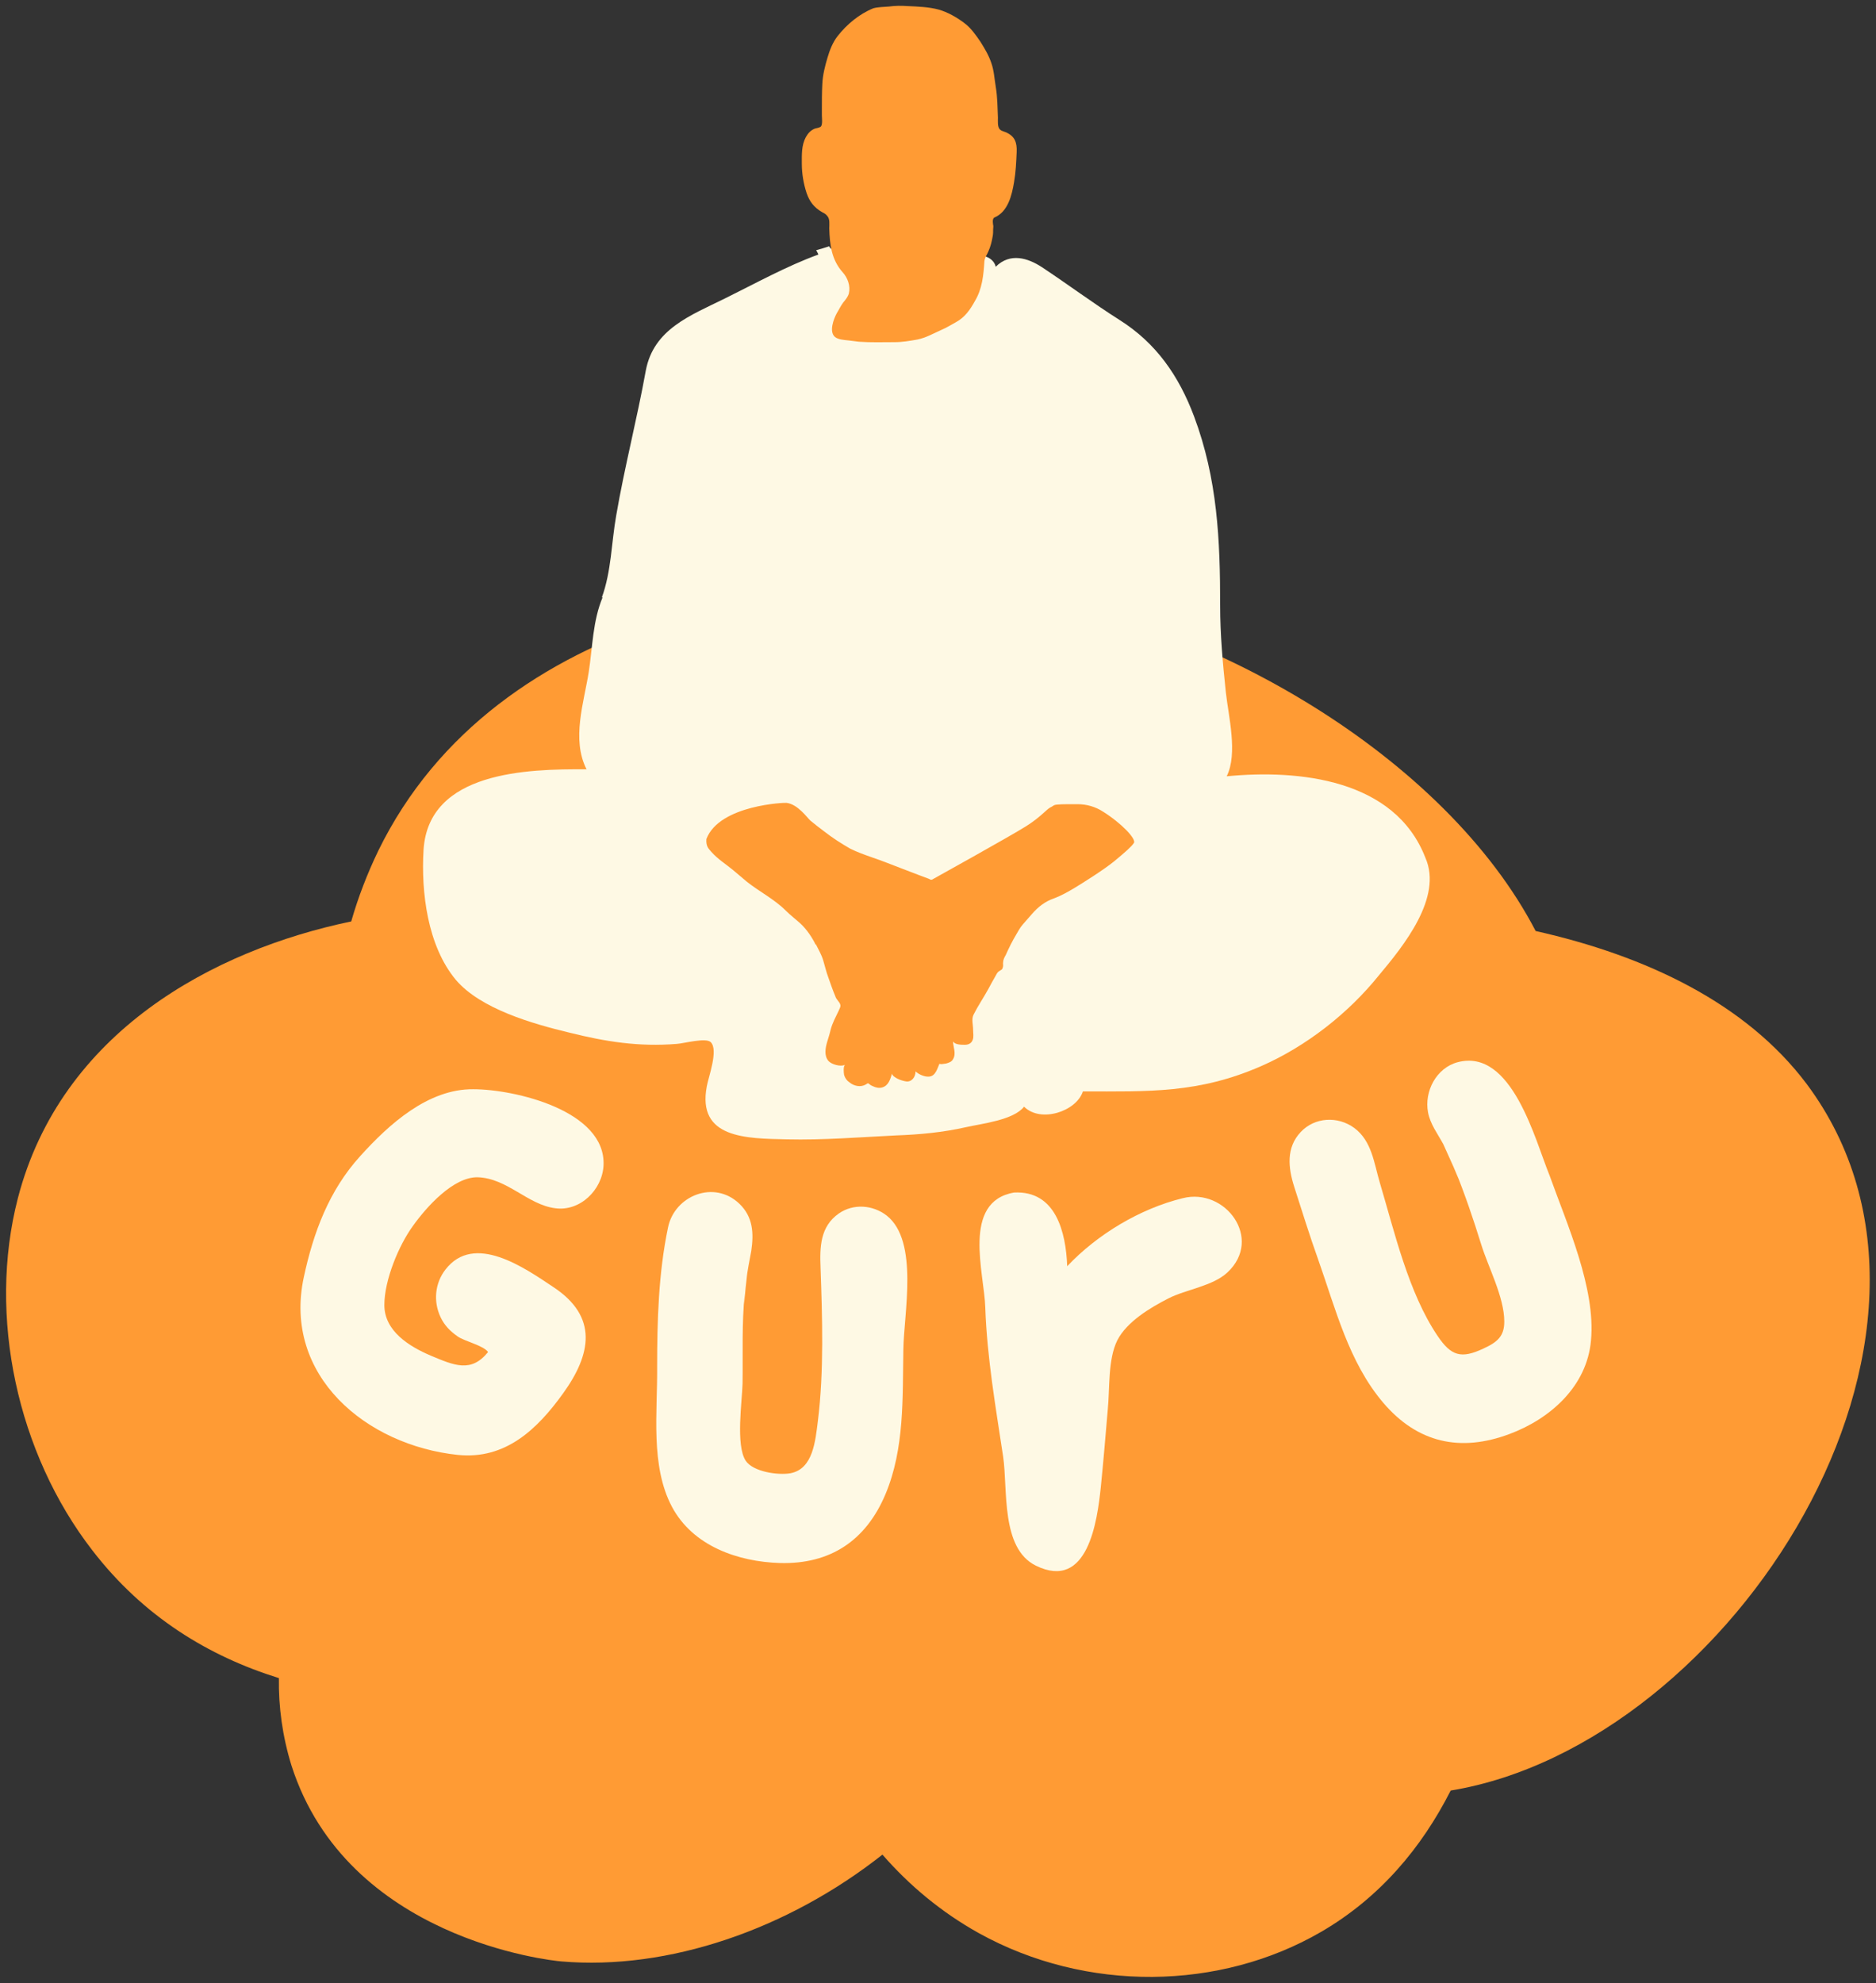 <?xml version="1.0" encoding="utf-8"?>
<!-- Generator: Adobe Illustrator 21.0.2, SVG Export Plug-In . SVG Version: 6.00 Build 0)  -->
<svg version="1.1" id="Layer_1" xmlns="http://www.w3.org/2000/svg" xmlns:xlink="http://www.w3.org/1999/xlink" x="0px" y="0px"
	 viewBox="0 0 430.5 455" style="enable-background:new 0 0 430.5 455;" xml:space="preserve">
<rect x="0" y="0" width="430.5" height="455" fill="#333333" stroke="none"/>
<style type="text/css">
	.st0{fill:#191919;}
	.st1{fill:#262626;}
	.st2{fill:#2C2C2C;}
	.st3{fill:#FF9B34;}
	.st4{fill:#232323;}
	.st5{fill:#F0F0F0;}
	.st6{fill:#FEF9E4;}
</style>
<path class="st3" d="M414.6,248.7c-13.9-18.5-36.8-29.4-62.2-35.1c-20.7-39.8-74.5-71.5-122.7-78.2c-43.9-6-115.8,4.3-142.9,59.8
	c-2.5,5.2-4.6,10.6-6.2,16.2C48.9,218,14,236.8,4.1,274.9c-7,27.1-0.1,58.6,17.1,80.8C32.9,370.9,47.9,380,64,385
	c-0.1,6.6,0.8,13.3,2.9,20.1c12.8,39.8,59.5,44.7,61.9,44.9c24.5,2.1,51.9-7.3,73.7-24.5c6.2,7.1,13.5,13.2,22.1,18
	c24.7,13.7,55.4,13.2,78.6-0.3c13.4-7.8,23-19.2,29.7-32.4C397.4,400.2,457.5,306.2,414.6,248.7z"/>
<path class="st6" d="M327.1,196.8c-7-18.1-29.1-20.3-45.6-18.7c2.6-5.2,0.4-13.8-0.2-19.3c-0.7-6.6-1.3-13.2-1.3-19.8
	c0-15.1-0.6-29.1-6-43.5c-3.5-9.3-8.7-16.8-17.1-22.1c-6-3.8-11.9-8.2-17.8-12.1c-3.2-2.1-7.3-3.4-10.6-0.1
	c-0.3-1.3-1.4-2.1-2.5-2.4c-1.4,2.7-35.1,1.1-35.7-2.3c-1.2,0.4-2.2,0.7-3,0.9c0.2,0.4,0.4,0.7,0.5,1c-7.2,2.6-14.6,6.7-21.5,10.1
	c-7.9,3.9-16.3,7-18.1,16.5c-2,11.1-4.9,22.2-6.8,33.3c-1.1,6.2-1.1,12.8-3.3,18.8l0.2-0.1c-2.3,5.5-2.3,11.4-3.2,17.2
	c-1.1,7-4,15.4-0.5,22.3c-13.7-0.1-36.2,0.5-37.4,18.4c-0.6,9.8,0.9,22.1,7.4,29.9c5.7,6.7,17.7,10.1,26,12.1
	c8.4,2.1,16,3.3,24.7,2.6c1.6-0.1,6.7-1.5,7.8-0.4c1.8,1.8-0.5,7.9-0.9,10.1c-2.3,12,9,12,18.4,12.2c8.3,0.2,16.7-0.5,25-0.9
	c5.5-0.2,10.8-0.7,16.1-1.9c3.5-0.8,10.9-1.6,13.3-4.7c3.8,3.8,12,1.1,13.5-3.5c15.1,0,26.5,0.5,40.9-5.8c10.3-4.5,20-12.1,27-20.8
	C322.1,217,331.1,205.9,327.1,196.8z"/>
<g>
	<path class="st6" d="M108.6,249.9c-10.4-0.1-19.4,8.1-25.9,15.3c-7.2,7.9-10.8,17.6-13,27.9c-4.8,22.5,14.3,38.5,35.4,40.7
		c10.9,1.1,18.2-5.9,24.1-14.1c6.5-9,8.1-17.6-2.2-24.4c-6.6-4.4-18.2-12.6-24.8-4c-2.4,3.1-2.8,7.3-1.1,10.9
		c0.9,1.9,2.2,3.2,3.9,4.4c1.5,1.1,6,2.1,7,3.6c-3.9,4.8-7.7,3.1-13.2,0.8c-4.9-2.1-10.6-5.6-10.6-11.6c0-5.7,3.3-13.7,6.6-18.2
		c3-4.2,9.2-11.2,14.8-11.1c6.8,0.2,11.5,6.3,17.8,7.1c5.7,0.8,10.8-4.2,11.1-9.8C139.1,254.8,118.1,249.9,108.6,249.9"/>
	<path class="st6" d="M153.3,281.6c-2.2,10.5-2.5,21.4-2.5,32.1c0.1,10.2-1.6,22.6,3.4,32c4.8,9,15.1,12.6,24.8,12.9
		c11.5,0.3,19.7-5.1,24.2-15.8c4.4-10.5,3.9-22.1,4.1-33.2c0.1-8.2,3.6-24.8-3.8-30.7c-3.2-2.5-7.7-2.8-11-0.5
		c-4.3,3-4.4,7.7-4.2,12.5c0.4,11.4,0.8,23.6-0.6,35c-0.6,4.7-1.1,11.1-6.3,12.1c-2.8,0.5-8.6-0.3-10.3-2.9
		c-2.3-3.6-0.8-13.6-0.7-17.7c0.1-6.9-0.2-13.7,0.5-20.6c-0.4,6,0.2-1.9,0.4-3.1c0.2-2.3,0.7-4.4,1.1-6.7c0.6-4.1,0.4-7.8-2.7-10.8
		C163.9,270.6,154.8,274.3,153.3,281.6"/>
	<path class="st6" d="M232.7,273.6c-12.1,2.1-6.8,18.6-6.6,26.4c0.4,11.5,2.4,22.9,4.1,34.2c1.1,7.5-0.6,21,7.5,25
		c12,5.9,14.1-10.4,14.9-17.9c0.6-5.9,1.1-11.9,1.6-17.8c0.5-4.9,0-11.6,2.2-16c2.2-4.3,7.6-7.5,11.7-9.6c4.1-2.1,10.2-2.8,13.6-6
		c8.2-7.7-0.5-19.5-10.3-17c-9.8,2.4-19.6,8.3-26.5,15.6C244.6,282.7,242.3,273.1,232.7,273.6"/>
	<path class="st6" d="M334.5,243.7c-4.9,1.3-7.7,6.7-6.8,11.5c0.5,2.7,2.2,4.9,3.5,7.3c0.8,1.7,1.5,3.4,2.3,5.1
		c0.4,1,2.5,5.9,0.4,0.8c2.3,5.7,4.2,11.3,6,17.1c1.6,5.2,5.3,12.1,5.3,17.7c0,3.3-1.5,4.7-4.8,6.2c-5.1,2.4-7.4,1.7-10.5-2.9
		c-6.7-9.9-9.9-23.9-13.3-35.3c-1.3-4.4-1.8-9.4-5.8-12.4c-3.8-2.8-9.1-2.5-12.3,0.9c-3.4,3.6-2.9,8.2-1.5,12.6
		c1.8,5.6,3.5,11.1,5.5,16.7c4,11.3,7,23.5,14.9,32.8c7.9,9.3,17.8,11.4,29,7.2c9.4-3.5,17.8-11,18.7-21.5c1.1-12-5.5-26.6-9.5-37.8
		C352.3,261.7,347,240.4,334.5,243.7L334.5,243.7z"/>
</g>
<g>
	<path class="st3" d="M162.1,192.5c-0.1,1.6,0.4,2.1,1.1,2.9c1.5,1.7,3.3,2.8,5,4.2c1.1,0.9,2.1,1.8,3.2,2.7c2.9,2.3,6.3,4,8.9,6.6
		c1.1,1.1,2.3,2,3.4,3c1.4,1.3,2.7,3.2,3.5,4.9c0-0.1,0-0.1,0-0.2c0.6,1.2,1.3,2.4,1.7,3.7c0.4,1.3,0.7,2.7,1.2,4
		c0.5,1.4,1,2.9,1.6,4.3c0.2,0.7,0.9,1.2,1.1,1.8c0.2,0.5-0.1,0.9-0.3,1.4c-0.7,1.5-1.5,2.9-1.9,4.5c-0.2,0.9-0.5,1.8-0.8,2.8
		c-0.4,1.4-0.7,3.1,0.3,4.3c0.7,0.8,2.8,1.4,3.8,0.9c-0.4,0.4-0.3,1.7-0.2,2.3c0.2,0.7,0.6,1.3,1.2,1.7c1.1,0.9,2.6,1.2,3.8,0.5
		c0.5-0.3,0.4-0.4,0.9,0c0.2,0.2,0.5,0.3,0.7,0.4c0.6,0.3,1.4,0.5,2.1,0.3c1.5-0.4,1.9-1.9,2.3-3.2c0,0.5,0.9,1,1.3,1.2
		c0.6,0.3,1.3,0.5,1.9,0.6c1.3,0.2,2.2-1,2.2-2.3c0.7,0.7,2.1,1.3,3.1,1.2c1.5-0.1,1.9-1.9,2.4-3c0,0.3,1.4,0,1.5,0
		c0.7-0.2,1.3-0.4,1.6-1c0.8-1.3,0-2.8,0-4.1c0.4,0.8,1.9,0.8,2.7,0.8c0.8,0,1.5-0.3,1.8-1.1c0.3-0.7,0.1-1.6,0.1-2.4
		c0-1.1-0.4-2.4,0.1-3.4c1-2,2.3-3.9,3.4-5.9c0.5-1,1.1-2,1.6-2.9c0.3-0.5,0.4-0.9,0.9-1.2c0.4-0.3,0.7-0.3,0.8-0.8
		c0.2-0.5,0-0.9,0.1-1.3c0-0.5,0.3-1.1,0.6-1.6c0.7-1.6,1.5-3.2,2.4-4.7c0.5-0.8,0.8-1.5,1.5-2.3c0.7-0.8,1.4-1.6,2.1-2.4
		c1.4-1.6,3-2.9,5.1-3.6c1.6-0.6,3.2-1.5,4.7-2.4c1.5-0.9,6.8-4.2,9.2-6.2c2.4-2,3.8-3.2,4.4-4.1s-2.8-4.5-7.1-7.2
		c-1.7-1.1-3.7-1.7-5.8-1.7c-0.7,0-1.5,0-2.2,0c-0.2,0-2.6,0-3.1,0.2c-0.3,0.1-0.6,0.4-0.9,0.5c-1,0.5-2.2,2.2-5.7,4.4
		s-21.3,12.1-21.5,12.2c-0.3,0.1-0.4,0-0.8-0.2c-0.8-0.3-1.6-0.6-2.4-0.9c-1.1-0.4-2.3-0.9-3.4-1.3c-2.4-0.9-4.8-1.9-7.2-2.7
		c-1.7-0.6-3.4-1.2-5-2c-2.1-1.2-4.1-2.5-5.9-3.9c-1.1-0.8-2.2-1.7-3.2-2.5c-0.7-0.6-2.9-3.8-5.5-4.1
		C180.5,184.1,165.1,184.6,162.1,192.5z"/>
	<path class="st3" d="M200.4,1.9c-3.2,1.3-6.1,3.7-8.2,6.4c-1.1,1.4-1.8,3.2-2.3,4.9c-0.6,2-1.1,4-1.2,6.1c-0.1,2-0.1,3.9-0.1,5.9
		c0,0.4,0,0.8,0,1.2c0,0.6,0.2,2.1-0.2,2.6c-0.3,0.3-1,0.4-1.4,0.5c-1,0.4-1.6,1.1-2.1,2c-1,1.9-0.9,4-0.9,6.1
		c0,2.2,0.4,4.6,1.1,6.7c0.7,2,1.7,3.3,3.6,4.4c0.4,0.2,0.8,0.4,1.1,0.8c0.7,0.7,0.5,2,0.5,2.9c0.1,3.7,0.5,7.2,3.1,10.1
		c1.1,1.2,1.8,3.1,1.4,4.8c-0.2,0.8-0.8,1.5-1.3,2.1c-0.6,0.8-1,1.7-1.5,2.5c-0.7,1.3-1.8,4.2-0.4,5.4c0.7,0.6,2.1,0.7,3.1,0.8
		c0.8,0.1,1.6,0.2,2.4,0.3c2.7,0.2,5.5,0.1,8.2,0.1c1.8,0,3.5-0.3,5.2-0.6c2-0.4,3.7-1.4,5.5-2.2c1.2-0.5,2.3-1.2,3.4-1.8
		c2-1.1,3.2-2.8,4.3-4.8c1.7-2.8,2-6,2.2-9.2c0.1-0.8,0.6-1.5,0.9-2.2c0.5-1.1,0.8-2.3,1-3.5c0.1-0.5,0.1-1.1,0.1-1.6
		c0-0.3,0.1-0.7,0-1c0-0.1-0.3-1.4,0.3-1.7c3.1-1.3,4-5.1,4.5-8.1c0.4-2.3,0.5-4.6,0.6-6.9c0.1-2.2-0.4-3.7-2.6-4.6
		c-0.5-0.2-1.1-0.3-1.4-0.8c-0.4-0.6-0.3-1.8-0.3-2.5c-0.1-2.4-0.1-4.7-0.5-7.1c-0.3-1.8-0.4-3.7-1-5.4c-0.6-1.8-1.5-3.3-2.5-4.9
		c-1.1-1.6-2.2-3.2-3.7-4.3c-1.7-1.3-3.8-2.5-5.9-3.1c-2.2-0.6-4.8-0.7-7.1-0.8c-1.4-0.1-2.9-0.1-4.3,0.1
		C202.8,1.6,201.5,1.6,200.4,1.9z"/>
</g>
</svg>
